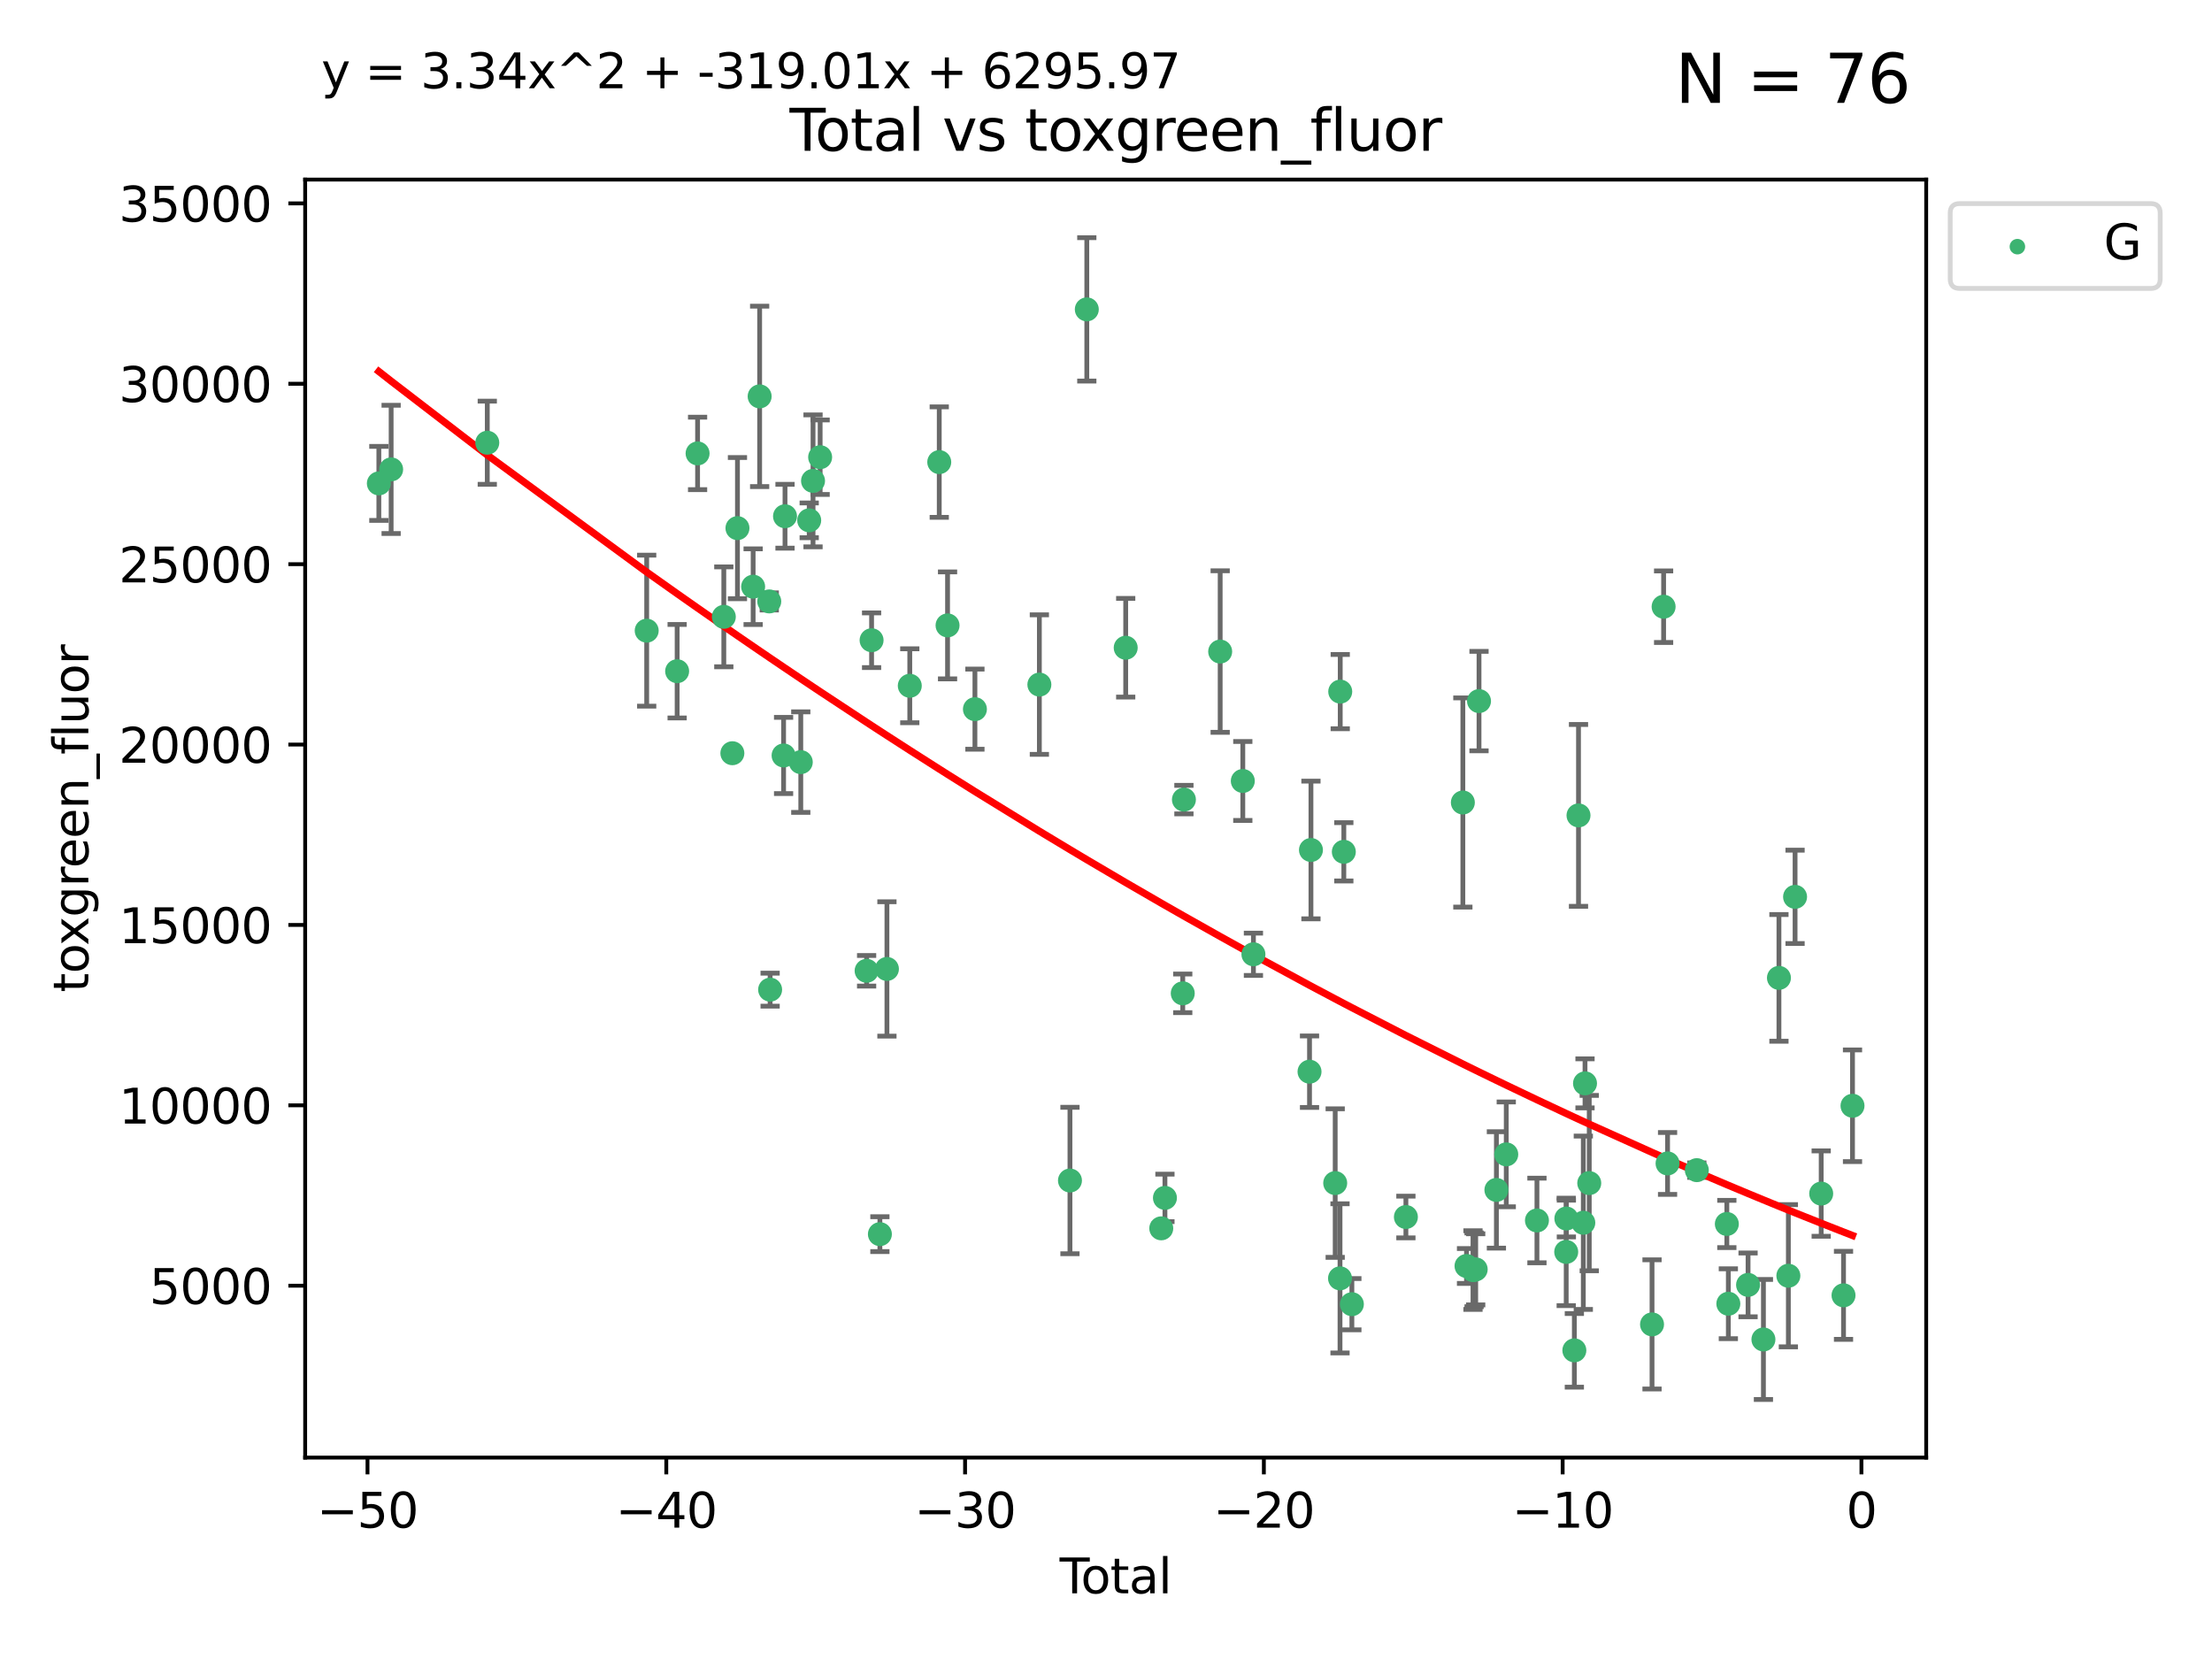 <?xml version="1.0" encoding="utf-8" standalone="no"?>
<!DOCTYPE svg PUBLIC "-//W3C//DTD SVG 1.1//EN"
  "http://www.w3.org/Graphics/SVG/1.1/DTD/svg11.dtd">
<svg xmlns:xlink="http://www.w3.org/1999/xlink" width="460.8pt" height="345.6pt" viewBox="0 0 460.8 345.6" xmlns="http://www.w3.org/2000/svg" version="1.1">
 <defs>
  <style type="text/css">*{stroke-linejoin: round; stroke-linecap: butt}</style>
 </defs>
 <g id="figure_1">
  <g id="patch_1">
   <path d="M 0 345.6 
L 460.8 345.6 
L 460.8 0 
L 0 0 
z
" style="fill: #ffffff"/>
  </g>
  <g id="axes_1">
   <g id="patch_2">
    <path d="M 63.571 303.64 
L 401.26 303.64 
L 401.26 37.411 
L 63.571 37.411 
z
" style="fill: #ffffff"/>
   </g>
   <g id="PathCollection_1">
    <defs>
     <path id="mdc93d8e5a3" d="M 0 1.118 
C 0.297 1.118 0.581 1 0.791 0.791 
C 1 0.581 1.118 0.297 1.118 0 
C 1.118 -0.297 1 -0.581 0.791 -0.791 
C 0.581 -1 0.297 -1.118 0 -1.118 
C -0.297 -1.118 -0.581 -1 -0.791 -0.791 
C -1 -0.581 -1.118 -0.297 -1.118 0 
C -1.118 0.297 -1 0.581 -0.791 0.791 
C -0.581 1 -0.297 1.118 0 1.118 
z
" style="stroke: #3cb371"/>
    </defs>
    <g clip-path="url(#p1b853887bf)">
     <use xlink:href="#mdc93d8e5a3" x="78.921" y="100.7" style="fill: #3cb371; stroke: #3cb371"/>
     <use xlink:href="#mdc93d8e5a3" x="81.481" y="97.781" style="fill: #3cb371; stroke: #3cb371"/>
     <use xlink:href="#mdc93d8e5a3" x="101.51" y="92.227" style="fill: #3cb371; stroke: #3cb371"/>
     <use xlink:href="#mdc93d8e5a3" x="134.718" y="131.378" style="fill: #3cb371; stroke: #3cb371"/>
     <use xlink:href="#mdc93d8e5a3" x="141.06" y="139.823" style="fill: #3cb371; stroke: #3cb371"/>
     <use xlink:href="#mdc93d8e5a3" x="145.32" y="94.455" style="fill: #3cb371; stroke: #3cb371"/>
     <use xlink:href="#mdc93d8e5a3" x="150.783" y="128.498" style="fill: #3cb371; stroke: #3cb371"/>
     <use xlink:href="#mdc93d8e5a3" x="152.565" y="156.91" style="fill: #3cb371; stroke: #3cb371"/>
     <use xlink:href="#mdc93d8e5a3" x="153.626" y="110.019" style="fill: #3cb371; stroke: #3cb371"/>
     <use xlink:href="#mdc93d8e5a3" x="156.893" y="122.215" style="fill: #3cb371; stroke: #3cb371"/>
     <use xlink:href="#mdc93d8e5a3" x="158.248" y="82.573" style="fill: #3cb371; stroke: #3cb371"/>
     <use xlink:href="#mdc93d8e5a3" x="160.252" y="125.286" style="fill: #3cb371; stroke: #3cb371"/>
     <use xlink:href="#mdc93d8e5a3" x="160.43" y="206.163" style="fill: #3cb371; stroke: #3cb371"/>
     <use xlink:href="#mdc93d8e5a3" x="163.235" y="157.378" style="fill: #3cb371; stroke: #3cb371"/>
     <use xlink:href="#mdc93d8e5a3" x="163.533" y="107.54" style="fill: #3cb371; stroke: #3cb371"/>
     <use xlink:href="#mdc93d8e5a3" x="166.818" y="158.767" style="fill: #3cb371; stroke: #3cb371"/>
     <use xlink:href="#mdc93d8e5a3" x="168.572" y="108.396" style="fill: #3cb371; stroke: #3cb371"/>
     <use xlink:href="#mdc93d8e5a3" x="169.37" y="100.174" style="fill: #3cb371; stroke: #3cb371"/>
     <use xlink:href="#mdc93d8e5a3" x="170.85" y="95.243" style="fill: #3cb371; stroke: #3cb371"/>
     <use xlink:href="#mdc93d8e5a3" x="180.532" y="202.232" style="fill: #3cb371; stroke: #3cb371"/>
     <use xlink:href="#mdc93d8e5a3" x="181.567" y="133.371" style="fill: #3cb371; stroke: #3cb371"/>
     <use xlink:href="#mdc93d8e5a3" x="183.298" y="257.096" style="fill: #3cb371; stroke: #3cb371"/>
     <use xlink:href="#mdc93d8e5a3" x="184.764" y="201.849" style="fill: #3cb371; stroke: #3cb371"/>
     <use xlink:href="#mdc93d8e5a3" x="189.525" y="142.859" style="fill: #3cb371; stroke: #3cb371"/>
     <use xlink:href="#mdc93d8e5a3" x="195.663" y="96.266" style="fill: #3cb371; stroke: #3cb371"/>
     <use xlink:href="#mdc93d8e5a3" x="197.393" y="130.282" style="fill: #3cb371; stroke: #3cb371"/>
     <use xlink:href="#mdc93d8e5a3" x="203.094" y="147.729" style="fill: #3cb371; stroke: #3cb371"/>
     <use xlink:href="#mdc93d8e5a3" x="216.52" y="142.612" style="fill: #3cb371; stroke: #3cb371"/>
     <use xlink:href="#mdc93d8e5a3" x="222.893" y="245.923" style="fill: #3cb371; stroke: #3cb371"/>
     <use xlink:href="#mdc93d8e5a3" x="226.402" y="64.447" style="fill: #3cb371; stroke: #3cb371"/>
     <use xlink:href="#mdc93d8e5a3" x="234.505" y="134.935" style="fill: #3cb371; stroke: #3cb371"/>
     <use xlink:href="#mdc93d8e5a3" x="241.911" y="255.884" style="fill: #3cb371; stroke: #3cb371"/>
     <use xlink:href="#mdc93d8e5a3" x="242.678" y="249.542" style="fill: #3cb371; stroke: #3cb371"/>
     <use xlink:href="#mdc93d8e5a3" x="246.389" y="206.929" style="fill: #3cb371; stroke: #3cb371"/>
     <use xlink:href="#mdc93d8e5a3" x="246.632" y="166.575" style="fill: #3cb371; stroke: #3cb371"/>
     <use xlink:href="#mdc93d8e5a3" x="254.185" y="135.733" style="fill: #3cb371; stroke: #3cb371"/>
     <use xlink:href="#mdc93d8e5a3" x="258.899" y="162.69" style="fill: #3cb371; stroke: #3cb371"/>
     <use xlink:href="#mdc93d8e5a3" x="261.111" y="198.795" style="fill: #3cb371; stroke: #3cb371"/>
     <use xlink:href="#mdc93d8e5a3" x="272.798" y="223.253" style="fill: #3cb371; stroke: #3cb371"/>
     <use xlink:href="#mdc93d8e5a3" x="273.095" y="177.067" style="fill: #3cb371; stroke: #3cb371"/>
     <use xlink:href="#mdc93d8e5a3" x="278.147" y="246.457" style="fill: #3cb371; stroke: #3cb371"/>
     <use xlink:href="#mdc93d8e5a3" x="279.15" y="266.303" style="fill: #3cb371; stroke: #3cb371"/>
     <use xlink:href="#mdc93d8e5a3" x="279.196" y="144.076" style="fill: #3cb371; stroke: #3cb371"/>
     <use xlink:href="#mdc93d8e5a3" x="279.944" y="177.449" style="fill: #3cb371; stroke: #3cb371"/>
     <use xlink:href="#mdc93d8e5a3" x="281.619" y="271.686" style="fill: #3cb371; stroke: #3cb371"/>
     <use xlink:href="#mdc93d8e5a3" x="292.874" y="253.526" style="fill: #3cb371; stroke: #3cb371"/>
     <use xlink:href="#mdc93d8e5a3" x="304.74" y="167.176" style="fill: #3cb371; stroke: #3cb371"/>
     <use xlink:href="#mdc93d8e5a3" x="305.503" y="263.729" style="fill: #3cb371; stroke: #3cb371"/>
     <use xlink:href="#mdc93d8e5a3" x="306.852" y="264.582" style="fill: #3cb371; stroke: #3cb371"/>
     <use xlink:href="#mdc93d8e5a3" x="307.081" y="264.525" style="fill: #3cb371; stroke: #3cb371"/>
     <use xlink:href="#mdc93d8e5a3" x="307.414" y="264.428" style="fill: #3cb371; stroke: #3cb371"/>
     <use xlink:href="#mdc93d8e5a3" x="308.106" y="146.05" style="fill: #3cb371; stroke: #3cb371"/>
     <use xlink:href="#mdc93d8e5a3" x="311.728" y="247.883" style="fill: #3cb371; stroke: #3cb371"/>
     <use xlink:href="#mdc93d8e5a3" x="313.781" y="240.479" style="fill: #3cb371; stroke: #3cb371"/>
     <use xlink:href="#mdc93d8e5a3" x="320.174" y="254.245" style="fill: #3cb371; stroke: #3cb371"/>
     <use xlink:href="#mdc93d8e5a3" x="326.27" y="260.797" style="fill: #3cb371; stroke: #3cb371"/>
     <use xlink:href="#mdc93d8e5a3" x="326.302" y="253.839" style="fill: #3cb371; stroke: #3cb371"/>
     <use xlink:href="#mdc93d8e5a3" x="327.966" y="281.303" style="fill: #3cb371; stroke: #3cb371"/>
     <use xlink:href="#mdc93d8e5a3" x="328.832" y="169.864" style="fill: #3cb371; stroke: #3cb371"/>
     <use xlink:href="#mdc93d8e5a3" x="329.833" y="254.72" style="fill: #3cb371; stroke: #3cb371"/>
     <use xlink:href="#mdc93d8e5a3" x="330.188" y="225.686" style="fill: #3cb371; stroke: #3cb371"/>
     <use xlink:href="#mdc93d8e5a3" x="331.07" y="246.461" style="fill: #3cb371; stroke: #3cb371"/>
     <use xlink:href="#mdc93d8e5a3" x="344.148" y="275.895" style="fill: #3cb371; stroke: #3cb371"/>
     <use xlink:href="#mdc93d8e5a3" x="346.561" y="126.389" style="fill: #3cb371; stroke: #3cb371"/>
     <use xlink:href="#mdc93d8e5a3" x="347.385" y="242.365" style="fill: #3cb371; stroke: #3cb371"/>
     <use xlink:href="#mdc93d8e5a3" x="353.478" y="243.763" style="fill: #3cb371; stroke: #3cb371"/>
     <use xlink:href="#mdc93d8e5a3" x="359.732" y="254.974" style="fill: #3cb371; stroke: #3cb371"/>
     <use xlink:href="#mdc93d8e5a3" x="360.045" y="271.592" style="fill: #3cb371; stroke: #3cb371"/>
     <use xlink:href="#mdc93d8e5a3" x="364.154" y="267.668" style="fill: #3cb371; stroke: #3cb371"/>
     <use xlink:href="#mdc93d8e5a3" x="367.354" y="279.035" style="fill: #3cb371; stroke: #3cb371"/>
     <use xlink:href="#mdc93d8e5a3" x="370.586" y="203.709" style="fill: #3cb371; stroke: #3cb371"/>
     <use xlink:href="#mdc93d8e5a3" x="372.549" y="265.758" style="fill: #3cb371; stroke: #3cb371"/>
     <use xlink:href="#mdc93d8e5a3" x="373.946" y="186.829" style="fill: #3cb371; stroke: #3cb371"/>
     <use xlink:href="#mdc93d8e5a3" x="379.388" y="248.647" style="fill: #3cb371; stroke: #3cb371"/>
     <use xlink:href="#mdc93d8e5a3" x="384.039" y="269.84" style="fill: #3cb371; stroke: #3cb371"/>
     <use xlink:href="#mdc93d8e5a3" x="385.911" y="230.352" style="fill: #3cb371; stroke: #3cb371"/>
    </g>
   </g>
   <g id="matplotlib.axis_1">
    <g id="xtick_1">
     <g id="line2d_1">
      <defs>
       <path id="m82c916e312" d="M 0 0 
L 0 3.5 
" style="stroke: #000000; stroke-width: 0.8"/>
      </defs>
      <g>
       <use xlink:href="#m82c916e312" x="76.557" y="303.64" style="stroke: #000000; stroke-width: 0.8"/>
      </g>
     </g>
     <g id="text_1">
      <!-- −50 -->
      <g transform="translate(66.005 318.238)scale(0.1 -0.1)">
       <defs>
        <path id="DejaVuSans-2212" d="M 678 2272 
L 4684 2272 
L 4684 1741 
L 678 1741 
L 678 2272 
z
" transform="scale(0.016)"/>
        <path id="DejaVuSans-35" d="M 691 4666 
L 3169 4666 
L 3169 4134 
L 1269 4134 
L 1269 2991 
Q 1406 3038 1543 3061 
Q 1681 3084 1819 3084 
Q 2600 3084 3056 2656 
Q 3513 2228 3513 1497 
Q 3513 744 3044 326 
Q 2575 -91 1722 -91 
Q 1428 -91 1123 -41 
Q 819 9 494 109 
L 494 744 
Q 775 591 1075 516 
Q 1375 441 1709 441 
Q 2250 441 2565 725 
Q 2881 1009 2881 1497 
Q 2881 1984 2565 2268 
Q 2250 2553 1709 2553 
Q 1456 2553 1204 2497 
Q 953 2441 691 2322 
L 691 4666 
z
" transform="scale(0.016)"/>
        <path id="DejaVuSans-30" d="M 2034 4250 
Q 1547 4250 1301 3770 
Q 1056 3291 1056 2328 
Q 1056 1369 1301 889 
Q 1547 409 2034 409 
Q 2525 409 2770 889 
Q 3016 1369 3016 2328 
Q 3016 3291 2770 3770 
Q 2525 4250 2034 4250 
z
M 2034 4750 
Q 2819 4750 3233 4129 
Q 3647 3509 3647 2328 
Q 3647 1150 3233 529 
Q 2819 -91 2034 -91 
Q 1250 -91 836 529 
Q 422 1150 422 2328 
Q 422 3509 836 4129 
Q 1250 4750 2034 4750 
z
" transform="scale(0.016)"/>
       </defs>
       <use xlink:href="#DejaVuSans-2212"/>
       <use xlink:href="#DejaVuSans-35" x="83.789"/>
       <use xlink:href="#DejaVuSans-30" x="147.412"/>
      </g>
     </g>
    </g>
    <g id="xtick_2">
     <g id="line2d_2">
      <g>
       <use xlink:href="#m82c916e312" x="138.8" y="303.64" style="stroke: #000000; stroke-width: 0.8"/>
      </g>
     </g>
     <g id="text_2">
      <!-- −40 -->
      <g transform="translate(128.248 318.238)scale(0.1 -0.1)">
       <defs>
        <path id="DejaVuSans-34" d="M 2419 4116 
L 825 1625 
L 2419 1625 
L 2419 4116 
z
M 2253 4666 
L 3047 4666 
L 3047 1625 
L 3713 1625 
L 3713 1100 
L 3047 1100 
L 3047 0 
L 2419 0 
L 2419 1100 
L 313 1100 
L 313 1709 
L 2253 4666 
z
" transform="scale(0.016)"/>
       </defs>
       <use xlink:href="#DejaVuSans-2212"/>
       <use xlink:href="#DejaVuSans-34" x="83.789"/>
       <use xlink:href="#DejaVuSans-30" x="147.412"/>
      </g>
     </g>
    </g>
    <g id="xtick_3">
     <g id="line2d_3">
      <g>
       <use xlink:href="#m82c916e312" x="201.043" y="303.64" style="stroke: #000000; stroke-width: 0.8"/>
      </g>
     </g>
     <g id="text_3">
      <!-- −30 -->
      <g transform="translate(190.491 318.238)scale(0.1 -0.1)">
       <defs>
        <path id="DejaVuSans-33" d="M 2597 2516 
Q 3050 2419 3304 2112 
Q 3559 1806 3559 1356 
Q 3559 666 3084 287 
Q 2609 -91 1734 -91 
Q 1441 -91 1130 -33 
Q 819 25 488 141 
L 488 750 
Q 750 597 1062 519 
Q 1375 441 1716 441 
Q 2309 441 2620 675 
Q 2931 909 2931 1356 
Q 2931 1769 2642 2001 
Q 2353 2234 1838 2234 
L 1294 2234 
L 1294 2753 
L 1863 2753 
Q 2328 2753 2575 2939 
Q 2822 3125 2822 3475 
Q 2822 3834 2567 4026 
Q 2313 4219 1838 4219 
Q 1578 4219 1281 4162 
Q 984 4106 628 3988 
L 628 4550 
Q 988 4650 1302 4700 
Q 1616 4750 1894 4750 
Q 2613 4750 3031 4423 
Q 3450 4097 3450 3541 
Q 3450 3153 3228 2886 
Q 3006 2619 2597 2516 
z
" transform="scale(0.016)"/>
       </defs>
       <use xlink:href="#DejaVuSans-2212"/>
       <use xlink:href="#DejaVuSans-33" x="83.789"/>
       <use xlink:href="#DejaVuSans-30" x="147.412"/>
      </g>
     </g>
    </g>
    <g id="xtick_4">
     <g id="line2d_4">
      <g>
       <use xlink:href="#m82c916e312" x="263.286" y="303.64" style="stroke: #000000; stroke-width: 0.8"/>
      </g>
     </g>
     <g id="text_4">
      <!-- −20 -->
      <g transform="translate(252.734 318.238)scale(0.1 -0.1)">
       <defs>
        <path id="DejaVuSans-32" d="M 1228 531 
L 3431 531 
L 3431 0 
L 469 0 
L 469 531 
Q 828 903 1448 1529 
Q 2069 2156 2228 2338 
Q 2531 2678 2651 2914 
Q 2772 3150 2772 3378 
Q 2772 3750 2511 3984 
Q 2250 4219 1831 4219 
Q 1534 4219 1204 4116 
Q 875 4013 500 3803 
L 500 4441 
Q 881 4594 1212 4672 
Q 1544 4750 1819 4750 
Q 2544 4750 2975 4387 
Q 3406 4025 3406 3419 
Q 3406 3131 3298 2873 
Q 3191 2616 2906 2266 
Q 2828 2175 2409 1742 
Q 1991 1309 1228 531 
z
" transform="scale(0.016)"/>
       </defs>
       <use xlink:href="#DejaVuSans-2212"/>
       <use xlink:href="#DejaVuSans-32" x="83.789"/>
       <use xlink:href="#DejaVuSans-30" x="147.412"/>
      </g>
     </g>
    </g>
    <g id="xtick_5">
     <g id="line2d_5">
      <g>
       <use xlink:href="#m82c916e312" x="325.529" y="303.64" style="stroke: #000000; stroke-width: 0.8"/>
      </g>
     </g>
     <g id="text_5">
      <!-- −10 -->
      <g transform="translate(314.977 318.238)scale(0.1 -0.1)">
       <defs>
        <path id="DejaVuSans-31" d="M 794 531 
L 1825 531 
L 1825 4091 
L 703 3866 
L 703 4441 
L 1819 4666 
L 2450 4666 
L 2450 531 
L 3481 531 
L 3481 0 
L 794 0 
L 794 531 
z
" transform="scale(0.016)"/>
       </defs>
       <use xlink:href="#DejaVuSans-2212"/>
       <use xlink:href="#DejaVuSans-31" x="83.789"/>
       <use xlink:href="#DejaVuSans-30" x="147.412"/>
      </g>
     </g>
    </g>
    <g id="xtick_6">
     <g id="line2d_6">
      <g>
       <use xlink:href="#m82c916e312" x="387.772" y="303.64" style="stroke: #000000; stroke-width: 0.8"/>
      </g>
     </g>
     <g id="text_6">
      <!-- 0 -->
      <g transform="translate(384.591 318.238)scale(0.1 -0.1)">
       <use xlink:href="#DejaVuSans-30"/>
      </g>
     </g>
    </g>
    <g id="text_7">
     <!-- Total -->
     <g transform="translate(220.739 331.917)scale(0.1 -0.1)">
      <defs>
       <path id="DejaVuSans-54" d="M -19 4666 
L 3928 4666 
L 3928 4134 
L 2272 4134 
L 2272 0 
L 1638 0 
L 1638 4134 
L -19 4134 
L -19 4666 
z
" transform="scale(0.016)"/>
       <path id="DejaVuSans-6f" d="M 1959 3097 
Q 1497 3097 1228 2736 
Q 959 2375 959 1747 
Q 959 1119 1226 758 
Q 1494 397 1959 397 
Q 2419 397 2687 759 
Q 2956 1122 2956 1747 
Q 2956 2369 2687 2733 
Q 2419 3097 1959 3097 
z
M 1959 3584 
Q 2709 3584 3137 3096 
Q 3566 2609 3566 1747 
Q 3566 888 3137 398 
Q 2709 -91 1959 -91 
Q 1206 -91 779 398 
Q 353 888 353 1747 
Q 353 2609 779 3096 
Q 1206 3584 1959 3584 
z
" transform="scale(0.016)"/>
       <path id="DejaVuSans-74" d="M 1172 4494 
L 1172 3500 
L 2356 3500 
L 2356 3053 
L 1172 3053 
L 1172 1153 
Q 1172 725 1289 603 
Q 1406 481 1766 481 
L 2356 481 
L 2356 0 
L 1766 0 
Q 1100 0 847 248 
Q 594 497 594 1153 
L 594 3053 
L 172 3053 
L 172 3500 
L 594 3500 
L 594 4494 
L 1172 4494 
z
" transform="scale(0.016)"/>
       <path id="DejaVuSans-61" d="M 2194 1759 
Q 1497 1759 1228 1600 
Q 959 1441 959 1056 
Q 959 750 1161 570 
Q 1363 391 1709 391 
Q 2188 391 2477 730 
Q 2766 1069 2766 1631 
L 2766 1759 
L 2194 1759 
z
M 3341 1997 
L 3341 0 
L 2766 0 
L 2766 531 
Q 2569 213 2275 61 
Q 1981 -91 1556 -91 
Q 1019 -91 701 211 
Q 384 513 384 1019 
Q 384 1609 779 1909 
Q 1175 2209 1959 2209 
L 2766 2209 
L 2766 2266 
Q 2766 2663 2505 2880 
Q 2244 3097 1772 3097 
Q 1472 3097 1187 3025 
Q 903 2953 641 2809 
L 641 3341 
Q 956 3463 1253 3523 
Q 1550 3584 1831 3584 
Q 2591 3584 2966 3190 
Q 3341 2797 3341 1997 
z
" transform="scale(0.016)"/>
       <path id="DejaVuSans-6c" d="M 603 4863 
L 1178 4863 
L 1178 0 
L 603 0 
L 603 4863 
z
" transform="scale(0.016)"/>
      </defs>
      <use xlink:href="#DejaVuSans-54"/>
      <use xlink:href="#DejaVuSans-6f" x="44.084"/>
      <use xlink:href="#DejaVuSans-74" x="105.266"/>
      <use xlink:href="#DejaVuSans-61" x="144.475"/>
      <use xlink:href="#DejaVuSans-6c" x="205.754"/>
     </g>
    </g>
   </g>
   <g id="matplotlib.axis_2">
    <g id="ytick_1">
     <g id="line2d_7">
      <defs>
       <path id="m4fd0fd055d" d="M 0 0 
L -3.5 0 
" style="stroke: #000000; stroke-width: 0.8"/>
      </defs>
      <g>
       <use xlink:href="#m4fd0fd055d" x="63.571" y="267.836" style="stroke: #000000; stroke-width: 0.8"/>
      </g>
     </g>
     <g id="text_8">
      <!-- 5000 -->
      <g transform="translate(31.121 271.635)scale(0.1 -0.1)">
       <use xlink:href="#DejaVuSans-35"/>
       <use xlink:href="#DejaVuSans-30" x="63.623"/>
       <use xlink:href="#DejaVuSans-30" x="127.246"/>
       <use xlink:href="#DejaVuSans-30" x="190.869"/>
      </g>
     </g>
    </g>
    <g id="ytick_2">
     <g id="line2d_8">
      <g>
       <use xlink:href="#m4fd0fd055d" x="63.571" y="230.258" style="stroke: #000000; stroke-width: 0.8"/>
      </g>
     </g>
     <g id="text_9">
      <!-- 10000 -->
      <g transform="translate(24.759 234.057)scale(0.1 -0.1)">
       <use xlink:href="#DejaVuSans-31"/>
       <use xlink:href="#DejaVuSans-30" x="63.623"/>
       <use xlink:href="#DejaVuSans-30" x="127.246"/>
       <use xlink:href="#DejaVuSans-30" x="190.869"/>
       <use xlink:href="#DejaVuSans-30" x="254.492"/>
      </g>
     </g>
    </g>
    <g id="ytick_3">
     <g id="line2d_9">
      <g>
       <use xlink:href="#m4fd0fd055d" x="63.571" y="192.68" style="stroke: #000000; stroke-width: 0.8"/>
      </g>
     </g>
     <g id="text_10">
      <!-- 15000 -->
      <g transform="translate(24.759 196.48)scale(0.1 -0.1)">
       <use xlink:href="#DejaVuSans-31"/>
       <use xlink:href="#DejaVuSans-35" x="63.623"/>
       <use xlink:href="#DejaVuSans-30" x="127.246"/>
       <use xlink:href="#DejaVuSans-30" x="190.869"/>
       <use xlink:href="#DejaVuSans-30" x="254.492"/>
      </g>
     </g>
    </g>
    <g id="ytick_4">
     <g id="line2d_10">
      <g>
       <use xlink:href="#m4fd0fd055d" x="63.571" y="155.102" style="stroke: #000000; stroke-width: 0.8"/>
      </g>
     </g>
     <g id="text_11">
      <!-- 20000 -->
      <g transform="translate(24.759 158.902)scale(0.1 -0.1)">
       <use xlink:href="#DejaVuSans-32"/>
       <use xlink:href="#DejaVuSans-30" x="63.623"/>
       <use xlink:href="#DejaVuSans-30" x="127.246"/>
       <use xlink:href="#DejaVuSans-30" x="190.869"/>
       <use xlink:href="#DejaVuSans-30" x="254.492"/>
      </g>
     </g>
    </g>
    <g id="ytick_5">
     <g id="line2d_11">
      <g>
       <use xlink:href="#m4fd0fd055d" x="63.571" y="117.524" style="stroke: #000000; stroke-width: 0.8"/>
      </g>
     </g>
     <g id="text_12">
      <!-- 25000 -->
      <g transform="translate(24.759 121.324)scale(0.1 -0.1)">
       <use xlink:href="#DejaVuSans-32"/>
       <use xlink:href="#DejaVuSans-35" x="63.623"/>
       <use xlink:href="#DejaVuSans-30" x="127.246"/>
       <use xlink:href="#DejaVuSans-30" x="190.869"/>
       <use xlink:href="#DejaVuSans-30" x="254.492"/>
      </g>
     </g>
    </g>
    <g id="ytick_6">
     <g id="line2d_12">
      <g>
       <use xlink:href="#m4fd0fd055d" x="63.571" y="79.946" style="stroke: #000000; stroke-width: 0.8"/>
      </g>
     </g>
     <g id="text_13">
      <!-- 30000 -->
      <g transform="translate(24.759 83.746)scale(0.1 -0.1)">
       <use xlink:href="#DejaVuSans-33"/>
       <use xlink:href="#DejaVuSans-30" x="63.623"/>
       <use xlink:href="#DejaVuSans-30" x="127.246"/>
       <use xlink:href="#DejaVuSans-30" x="190.869"/>
       <use xlink:href="#DejaVuSans-30" x="254.492"/>
      </g>
     </g>
    </g>
    <g id="ytick_7">
     <g id="line2d_13">
      <g>
       <use xlink:href="#m4fd0fd055d" x="63.571" y="42.369" style="stroke: #000000; stroke-width: 0.8"/>
      </g>
     </g>
     <g id="text_14">
      <!-- 35000 -->
      <g transform="translate(24.759 46.168)scale(0.1 -0.1)">
       <use xlink:href="#DejaVuSans-33"/>
       <use xlink:href="#DejaVuSans-35" x="63.623"/>
       <use xlink:href="#DejaVuSans-30" x="127.246"/>
       <use xlink:href="#DejaVuSans-30" x="190.869"/>
       <use xlink:href="#DejaVuSans-30" x="254.492"/>
      </g>
     </g>
    </g>
    <g id="text_15">
     <!-- toxgreen_fluor -->
     <g transform="translate(18.401 206.72)rotate(-90)scale(0.1 -0.1)">
      <defs>
       <path id="DejaVuSans-78" d="M 3513 3500 
L 2247 1797 
L 3578 0 
L 2900 0 
L 1881 1375 
L 863 0 
L 184 0 
L 1544 1831 
L 300 3500 
L 978 3500 
L 1906 2253 
L 2834 3500 
L 3513 3500 
z
" transform="scale(0.016)"/>
       <path id="DejaVuSans-67" d="M 2906 1791 
Q 2906 2416 2648 2759 
Q 2391 3103 1925 3103 
Q 1463 3103 1205 2759 
Q 947 2416 947 1791 
Q 947 1169 1205 825 
Q 1463 481 1925 481 
Q 2391 481 2648 825 
Q 2906 1169 2906 1791 
z
M 3481 434 
Q 3481 -459 3084 -895 
Q 2688 -1331 1869 -1331 
Q 1566 -1331 1297 -1286 
Q 1028 -1241 775 -1147 
L 775 -588 
Q 1028 -725 1275 -790 
Q 1522 -856 1778 -856 
Q 2344 -856 2625 -561 
Q 2906 -266 2906 331 
L 2906 616 
Q 2728 306 2450 153 
Q 2172 0 1784 0 
Q 1141 0 747 490 
Q 353 981 353 1791 
Q 353 2603 747 3093 
Q 1141 3584 1784 3584 
Q 2172 3584 2450 3431 
Q 2728 3278 2906 2969 
L 2906 3500 
L 3481 3500 
L 3481 434 
z
" transform="scale(0.016)"/>
       <path id="DejaVuSans-72" d="M 2631 2963 
Q 2534 3019 2420 3045 
Q 2306 3072 2169 3072 
Q 1681 3072 1420 2755 
Q 1159 2438 1159 1844 
L 1159 0 
L 581 0 
L 581 3500 
L 1159 3500 
L 1159 2956 
Q 1341 3275 1631 3429 
Q 1922 3584 2338 3584 
Q 2397 3584 2469 3576 
Q 2541 3569 2628 3553 
L 2631 2963 
z
" transform="scale(0.016)"/>
       <path id="DejaVuSans-65" d="M 3597 1894 
L 3597 1613 
L 953 1613 
Q 991 1019 1311 708 
Q 1631 397 2203 397 
Q 2534 397 2845 478 
Q 3156 559 3463 722 
L 3463 178 
Q 3153 47 2828 -22 
Q 2503 -91 2169 -91 
Q 1331 -91 842 396 
Q 353 884 353 1716 
Q 353 2575 817 3079 
Q 1281 3584 2069 3584 
Q 2775 3584 3186 3129 
Q 3597 2675 3597 1894 
z
M 3022 2063 
Q 3016 2534 2758 2815 
Q 2500 3097 2075 3097 
Q 1594 3097 1305 2825 
Q 1016 2553 972 2059 
L 3022 2063 
z
" transform="scale(0.016)"/>
       <path id="DejaVuSans-6e" d="M 3513 2113 
L 3513 0 
L 2938 0 
L 2938 2094 
Q 2938 2591 2744 2837 
Q 2550 3084 2163 3084 
Q 1697 3084 1428 2787 
Q 1159 2491 1159 1978 
L 1159 0 
L 581 0 
L 581 3500 
L 1159 3500 
L 1159 2956 
Q 1366 3272 1645 3428 
Q 1925 3584 2291 3584 
Q 2894 3584 3203 3211 
Q 3513 2838 3513 2113 
z
" transform="scale(0.016)"/>
       <path id="DejaVuSans-5f" d="M 3263 -1063 
L 3263 -1509 
L -63 -1509 
L -63 -1063 
L 3263 -1063 
z
" transform="scale(0.016)"/>
       <path id="DejaVuSans-66" d="M 2375 4863 
L 2375 4384 
L 1825 4384 
Q 1516 4384 1395 4259 
Q 1275 4134 1275 3809 
L 1275 3500 
L 2222 3500 
L 2222 3053 
L 1275 3053 
L 1275 0 
L 697 0 
L 697 3053 
L 147 3053 
L 147 3500 
L 697 3500 
L 697 3744 
Q 697 4328 969 4595 
Q 1241 4863 1831 4863 
L 2375 4863 
z
" transform="scale(0.016)"/>
       <path id="DejaVuSans-75" d="M 544 1381 
L 544 3500 
L 1119 3500 
L 1119 1403 
Q 1119 906 1312 657 
Q 1506 409 1894 409 
Q 2359 409 2629 706 
Q 2900 1003 2900 1516 
L 2900 3500 
L 3475 3500 
L 3475 0 
L 2900 0 
L 2900 538 
Q 2691 219 2414 64 
Q 2138 -91 1772 -91 
Q 1169 -91 856 284 
Q 544 659 544 1381 
z
M 1991 3584 
L 1991 3584 
z
" transform="scale(0.016)"/>
      </defs>
      <use xlink:href="#DejaVuSans-74"/>
      <use xlink:href="#DejaVuSans-6f" x="39.209"/>
      <use xlink:href="#DejaVuSans-78" x="97.266"/>
      <use xlink:href="#DejaVuSans-67" x="156.445"/>
      <use xlink:href="#DejaVuSans-72" x="219.922"/>
      <use xlink:href="#DejaVuSans-65" x="258.785"/>
      <use xlink:href="#DejaVuSans-65" x="320.309"/>
      <use xlink:href="#DejaVuSans-6e" x="381.832"/>
      <use xlink:href="#DejaVuSans-5f" x="445.211"/>
      <use xlink:href="#DejaVuSans-66" x="495.211"/>
      <use xlink:href="#DejaVuSans-6c" x="530.416"/>
      <use xlink:href="#DejaVuSans-75" x="558.199"/>
      <use xlink:href="#DejaVuSans-6f" x="621.578"/>
      <use xlink:href="#DejaVuSans-72" x="682.76"/>
     </g>
    </g>
   </g>
   <g id="LineCollection_1">
    <path d="M 78.921 108.412 
L 78.921 92.988 
" clip-path="url(#p1b853887bf)" style="fill: none; stroke: #696969"/>
    <path d="M 81.481 111.142 
L 81.481 84.421 
" clip-path="url(#p1b853887bf)" style="fill: none; stroke: #696969"/>
    <path d="M 101.51 100.89 
L 101.51 83.564 
" clip-path="url(#p1b853887bf)" style="fill: none; stroke: #696969"/>
    <path d="M 134.718 147.106 
L 134.718 115.649 
" clip-path="url(#p1b853887bf)" style="fill: none; stroke: #696969"/>
    <path d="M 141.06 149.561 
L 141.06 130.085 
" clip-path="url(#p1b853887bf)" style="fill: none; stroke: #696969"/>
    <path d="M 145.32 102.002 
L 145.32 86.909 
" clip-path="url(#p1b853887bf)" style="fill: none; stroke: #696969"/>
    <path d="M 150.783 138.903 
L 150.783 118.094 
" clip-path="url(#p1b853887bf)" style="fill: none; stroke: #696969"/>
    <path d="M 152.565 157.472 
L 152.565 156.347 
" clip-path="url(#p1b853887bf)" style="fill: none; stroke: #696969"/>
    <path d="M 153.626 124.723 
L 153.626 95.314 
" clip-path="url(#p1b853887bf)" style="fill: none; stroke: #696969"/>
    <path d="M 156.893 130.099 
L 156.893 114.331 
" clip-path="url(#p1b853887bf)" style="fill: none; stroke: #696969"/>
    <path d="M 158.248 101.364 
L 158.248 63.781 
" clip-path="url(#p1b853887bf)" style="fill: none; stroke: #696969"/>
    <path d="M 160.252 127.072 
L 160.252 123.499 
" clip-path="url(#p1b853887bf)" style="fill: none; stroke: #696969"/>
    <path d="M 160.43 209.601 
L 160.43 202.726 
" clip-path="url(#p1b853887bf)" style="fill: none; stroke: #696969"/>
    <path d="M 163.235 165.318 
L 163.235 149.438 
" clip-path="url(#p1b853887bf)" style="fill: none; stroke: #696969"/>
    <path d="M 163.533 114.193 
L 163.533 100.887 
" clip-path="url(#p1b853887bf)" style="fill: none; stroke: #696969"/>
    <path d="M 166.818 169.24 
L 166.818 148.293 
" clip-path="url(#p1b853887bf)" style="fill: none; stroke: #696969"/>
    <path d="M 168.572 112.016 
L 168.572 104.776 
" clip-path="url(#p1b853887bf)" style="fill: none; stroke: #696969"/>
    <path d="M 169.37 113.918 
L 169.37 86.43 
" clip-path="url(#p1b853887bf)" style="fill: none; stroke: #696969"/>
    <path d="M 170.85 103.005 
L 170.85 87.481 
" clip-path="url(#p1b853887bf)" style="fill: none; stroke: #696969"/>
    <path d="M 180.532 205.417 
L 180.532 199.048 
" clip-path="url(#p1b853887bf)" style="fill: none; stroke: #696969"/>
    <path d="M 181.567 139.066 
L 181.567 127.675 
" clip-path="url(#p1b853887bf)" style="fill: none; stroke: #696969"/>
    <path d="M 183.298 260.726 
L 183.298 253.466 
" clip-path="url(#p1b853887bf)" style="fill: none; stroke: #696969"/>
    <path d="M 184.764 215.843 
L 184.764 187.856 
" clip-path="url(#p1b853887bf)" style="fill: none; stroke: #696969"/>
    <path d="M 189.525 150.561 
L 189.525 135.157 
" clip-path="url(#p1b853887bf)" style="fill: none; stroke: #696969"/>
    <path d="M 195.663 107.771 
L 195.663 84.76 
" clip-path="url(#p1b853887bf)" style="fill: none; stroke: #696969"/>
    <path d="M 197.393 141.421 
L 197.393 119.142 
" clip-path="url(#p1b853887bf)" style="fill: none; stroke: #696969"/>
    <path d="M 203.094 156.078 
L 203.094 139.381 
" clip-path="url(#p1b853887bf)" style="fill: none; stroke: #696969"/>
    <path d="M 216.52 157.145 
L 216.52 128.079 
" clip-path="url(#p1b853887bf)" style="fill: none; stroke: #696969"/>
    <path d="M 222.893 261.173 
L 222.893 230.672 
" clip-path="url(#p1b853887bf)" style="fill: none; stroke: #696969"/>
    <path d="M 226.402 79.381 
L 226.402 49.513 
" clip-path="url(#p1b853887bf)" style="fill: none; stroke: #696969"/>
    <path d="M 234.505 145.216 
L 234.505 124.653 
" clip-path="url(#p1b853887bf)" style="fill: none; stroke: #696969"/>
    <path d="M 241.911 256.833 
L 241.911 254.936 
" clip-path="url(#p1b853887bf)" style="fill: none; stroke: #696969"/>
    <path d="M 242.678 254.487 
L 242.678 244.597 
" clip-path="url(#p1b853887bf)" style="fill: none; stroke: #696969"/>
    <path d="M 246.389 210.953 
L 246.389 202.906 
" clip-path="url(#p1b853887bf)" style="fill: none; stroke: #696969"/>
    <path d="M 246.632 169.546 
L 246.632 163.604 
" clip-path="url(#p1b853887bf)" style="fill: none; stroke: #696969"/>
    <path d="M 254.185 152.556 
L 254.185 118.909 
" clip-path="url(#p1b853887bf)" style="fill: none; stroke: #696969"/>
    <path d="M 258.899 170.916 
L 258.899 154.464 
" clip-path="url(#p1b853887bf)" style="fill: none; stroke: #696969"/>
    <path d="M 261.111 203.197 
L 261.111 194.392 
" clip-path="url(#p1b853887bf)" style="fill: none; stroke: #696969"/>
    <path d="M 272.798 230.698 
L 272.798 215.808 
" clip-path="url(#p1b853887bf)" style="fill: none; stroke: #696969"/>
    <path d="M 273.095 191.41 
L 273.095 162.723 
" clip-path="url(#p1b853887bf)" style="fill: none; stroke: #696969"/>
    <path d="M 278.147 261.93 
L 278.147 230.984 
" clip-path="url(#p1b853887bf)" style="fill: none; stroke: #696969"/>
    <path d="M 279.15 281.841 
L 279.15 250.765 
" clip-path="url(#p1b853887bf)" style="fill: none; stroke: #696969"/>
    <path d="M 279.196 151.812 
L 279.196 136.34 
" clip-path="url(#p1b853887bf)" style="fill: none; stroke: #696969"/>
    <path d="M 279.944 183.522 
L 279.944 171.376 
" clip-path="url(#p1b853887bf)" style="fill: none; stroke: #696969"/>
    <path d="M 281.619 277.026 
L 281.619 266.346 
" clip-path="url(#p1b853887bf)" style="fill: none; stroke: #696969"/>
    <path d="M 292.874 257.866 
L 292.874 249.186 
" clip-path="url(#p1b853887bf)" style="fill: none; stroke: #696969"/>
    <path d="M 304.74 188.966 
L 304.74 145.385 
" clip-path="url(#p1b853887bf)" style="fill: none; stroke: #696969"/>
    <path d="M 305.503 267.364 
L 305.503 260.094 
" clip-path="url(#p1b853887bf)" style="fill: none; stroke: #696969"/>
    <path d="M 306.852 272.775 
L 306.852 256.389 
" clip-path="url(#p1b853887bf)" style="fill: none; stroke: #696969"/>
    <path d="M 307.081 272.208 
L 307.081 256.842 
" clip-path="url(#p1b853887bf)" style="fill: none; stroke: #696969"/>
    <path d="M 307.414 271.837 
L 307.414 257.019 
" clip-path="url(#p1b853887bf)" style="fill: none; stroke: #696969"/>
    <path d="M 308.106 156.409 
L 308.106 135.691 
" clip-path="url(#p1b853887bf)" style="fill: none; stroke: #696969"/>
    <path d="M 311.728 260.009 
L 311.728 235.758 
" clip-path="url(#p1b853887bf)" style="fill: none; stroke: #696969"/>
    <path d="M 313.781 251.397 
L 313.781 229.562 
" clip-path="url(#p1b853887bf)" style="fill: none; stroke: #696969"/>
    <path d="M 320.174 263.06 
L 320.174 245.431 
" clip-path="url(#p1b853887bf)" style="fill: none; stroke: #696969"/>
    <path d="M 326.27 271.987 
L 326.27 249.607 
" clip-path="url(#p1b853887bf)" style="fill: none; stroke: #696969"/>
    <path d="M 326.302 257.669 
L 326.302 250.01 
" clip-path="url(#p1b853887bf)" style="fill: none; stroke: #696969"/>
    <path d="M 327.966 288.973 
L 327.966 273.633 
" clip-path="url(#p1b853887bf)" style="fill: none; stroke: #696969"/>
    <path d="M 328.832 188.806 
L 328.832 150.923 
" clip-path="url(#p1b853887bf)" style="fill: none; stroke: #696969"/>
    <path d="M 329.833 272.774 
L 329.833 236.667 
" clip-path="url(#p1b853887bf)" style="fill: none; stroke: #696969"/>
    <path d="M 330.188 230.794 
L 330.188 220.579 
" clip-path="url(#p1b853887bf)" style="fill: none; stroke: #696969"/>
    <path d="M 331.07 264.728 
L 331.07 228.194 
" clip-path="url(#p1b853887bf)" style="fill: none; stroke: #696969"/>
    <path d="M 344.148 289.353 
L 344.148 262.437 
" clip-path="url(#p1b853887bf)" style="fill: none; stroke: #696969"/>
    <path d="M 346.561 133.842 
L 346.561 118.936 
" clip-path="url(#p1b853887bf)" style="fill: none; stroke: #696969"/>
    <path d="M 347.385 248.81 
L 347.385 235.92 
" clip-path="url(#p1b853887bf)" style="fill: none; stroke: #696969"/>
    <path d="M 353.478 245.269 
L 353.478 242.256 
" clip-path="url(#p1b853887bf)" style="fill: none; stroke: #696969"/>
    <path d="M 359.732 259.895 
L 359.732 250.053 
" clip-path="url(#p1b853887bf)" style="fill: none; stroke: #696969"/>
    <path d="M 360.045 278.87 
L 360.045 264.314 
" clip-path="url(#p1b853887bf)" style="fill: none; stroke: #696969"/>
    <path d="M 364.154 274.315 
L 364.154 261.022 
" clip-path="url(#p1b853887bf)" style="fill: none; stroke: #696969"/>
    <path d="M 367.354 291.539 
L 367.354 266.532 
" clip-path="url(#p1b853887bf)" style="fill: none; stroke: #696969"/>
    <path d="M 370.586 216.907 
L 370.586 190.512 
" clip-path="url(#p1b853887bf)" style="fill: none; stroke: #696969"/>
    <path d="M 372.549 280.572 
L 372.549 250.944 
" clip-path="url(#p1b853887bf)" style="fill: none; stroke: #696969"/>
    <path d="M 373.946 196.552 
L 373.946 177.107 
" clip-path="url(#p1b853887bf)" style="fill: none; stroke: #696969"/>
    <path d="M 379.388 257.542 
L 379.388 239.752 
" clip-path="url(#p1b853887bf)" style="fill: none; stroke: #696969"/>
    <path d="M 384.039 279.01 
L 384.039 260.671 
" clip-path="url(#p1b853887bf)" style="fill: none; stroke: #696969"/>
    <path d="M 385.911 241.982 
L 385.911 218.722 
" clip-path="url(#p1b853887bf)" style="fill: none; stroke: #696969"/>
   </g>
   <g id="line2d_14">
    <defs>
     <path id="m9e57f0185e" d="M 2 0 
L -2 -0 
" style="stroke: #696969"/>
    </defs>
    <g clip-path="url(#p1b853887bf)">
     <use xlink:href="#m9e57f0185e" x="78.921" y="108.412" style="fill: #696969; stroke: #696969"/>
     <use xlink:href="#m9e57f0185e" x="81.481" y="111.142" style="fill: #696969; stroke: #696969"/>
     <use xlink:href="#m9e57f0185e" x="101.51" y="100.89" style="fill: #696969; stroke: #696969"/>
     <use xlink:href="#m9e57f0185e" x="134.718" y="147.106" style="fill: #696969; stroke: #696969"/>
     <use xlink:href="#m9e57f0185e" x="141.06" y="149.561" style="fill: #696969; stroke: #696969"/>
     <use xlink:href="#m9e57f0185e" x="145.32" y="102.002" style="fill: #696969; stroke: #696969"/>
     <use xlink:href="#m9e57f0185e" x="150.783" y="138.903" style="fill: #696969; stroke: #696969"/>
     <use xlink:href="#m9e57f0185e" x="152.565" y="157.472" style="fill: #696969; stroke: #696969"/>
     <use xlink:href="#m9e57f0185e" x="153.626" y="124.723" style="fill: #696969; stroke: #696969"/>
     <use xlink:href="#m9e57f0185e" x="156.893" y="130.099" style="fill: #696969; stroke: #696969"/>
     <use xlink:href="#m9e57f0185e" x="158.248" y="101.364" style="fill: #696969; stroke: #696969"/>
     <use xlink:href="#m9e57f0185e" x="160.252" y="127.072" style="fill: #696969; stroke: #696969"/>
     <use xlink:href="#m9e57f0185e" x="160.43" y="209.601" style="fill: #696969; stroke: #696969"/>
     <use xlink:href="#m9e57f0185e" x="163.235" y="165.318" style="fill: #696969; stroke: #696969"/>
     <use xlink:href="#m9e57f0185e" x="163.533" y="114.193" style="fill: #696969; stroke: #696969"/>
     <use xlink:href="#m9e57f0185e" x="166.818" y="169.24" style="fill: #696969; stroke: #696969"/>
     <use xlink:href="#m9e57f0185e" x="168.572" y="112.016" style="fill: #696969; stroke: #696969"/>
     <use xlink:href="#m9e57f0185e" x="169.37" y="113.918" style="fill: #696969; stroke: #696969"/>
     <use xlink:href="#m9e57f0185e" x="170.85" y="103.005" style="fill: #696969; stroke: #696969"/>
     <use xlink:href="#m9e57f0185e" x="180.532" y="205.417" style="fill: #696969; stroke: #696969"/>
     <use xlink:href="#m9e57f0185e" x="181.567" y="139.066" style="fill: #696969; stroke: #696969"/>
     <use xlink:href="#m9e57f0185e" x="183.298" y="260.726" style="fill: #696969; stroke: #696969"/>
     <use xlink:href="#m9e57f0185e" x="184.764" y="215.843" style="fill: #696969; stroke: #696969"/>
     <use xlink:href="#m9e57f0185e" x="189.525" y="150.561" style="fill: #696969; stroke: #696969"/>
     <use xlink:href="#m9e57f0185e" x="195.663" y="107.771" style="fill: #696969; stroke: #696969"/>
     <use xlink:href="#m9e57f0185e" x="197.393" y="141.421" style="fill: #696969; stroke: #696969"/>
     <use xlink:href="#m9e57f0185e" x="203.094" y="156.078" style="fill: #696969; stroke: #696969"/>
     <use xlink:href="#m9e57f0185e" x="216.52" y="157.145" style="fill: #696969; stroke: #696969"/>
     <use xlink:href="#m9e57f0185e" x="222.893" y="261.173" style="fill: #696969; stroke: #696969"/>
     <use xlink:href="#m9e57f0185e" x="226.402" y="79.381" style="fill: #696969; stroke: #696969"/>
     <use xlink:href="#m9e57f0185e" x="234.505" y="145.216" style="fill: #696969; stroke: #696969"/>
     <use xlink:href="#m9e57f0185e" x="241.911" y="256.833" style="fill: #696969; stroke: #696969"/>
     <use xlink:href="#m9e57f0185e" x="242.678" y="254.487" style="fill: #696969; stroke: #696969"/>
     <use xlink:href="#m9e57f0185e" x="246.389" y="210.953" style="fill: #696969; stroke: #696969"/>
     <use xlink:href="#m9e57f0185e" x="246.632" y="169.546" style="fill: #696969; stroke: #696969"/>
     <use xlink:href="#m9e57f0185e" x="254.185" y="152.556" style="fill: #696969; stroke: #696969"/>
     <use xlink:href="#m9e57f0185e" x="258.899" y="170.916" style="fill: #696969; stroke: #696969"/>
     <use xlink:href="#m9e57f0185e" x="261.111" y="203.197" style="fill: #696969; stroke: #696969"/>
     <use xlink:href="#m9e57f0185e" x="272.798" y="230.698" style="fill: #696969; stroke: #696969"/>
     <use xlink:href="#m9e57f0185e" x="273.095" y="191.41" style="fill: #696969; stroke: #696969"/>
     <use xlink:href="#m9e57f0185e" x="278.147" y="261.93" style="fill: #696969; stroke: #696969"/>
     <use xlink:href="#m9e57f0185e" x="279.15" y="281.841" style="fill: #696969; stroke: #696969"/>
     <use xlink:href="#m9e57f0185e" x="279.196" y="151.812" style="fill: #696969; stroke: #696969"/>
     <use xlink:href="#m9e57f0185e" x="279.944" y="183.522" style="fill: #696969; stroke: #696969"/>
     <use xlink:href="#m9e57f0185e" x="281.619" y="277.026" style="fill: #696969; stroke: #696969"/>
     <use xlink:href="#m9e57f0185e" x="292.874" y="257.866" style="fill: #696969; stroke: #696969"/>
     <use xlink:href="#m9e57f0185e" x="304.74" y="188.966" style="fill: #696969; stroke: #696969"/>
     <use xlink:href="#m9e57f0185e" x="305.503" y="267.364" style="fill: #696969; stroke: #696969"/>
     <use xlink:href="#m9e57f0185e" x="306.852" y="272.775" style="fill: #696969; stroke: #696969"/>
     <use xlink:href="#m9e57f0185e" x="307.081" y="272.208" style="fill: #696969; stroke: #696969"/>
     <use xlink:href="#m9e57f0185e" x="307.414" y="271.837" style="fill: #696969; stroke: #696969"/>
     <use xlink:href="#m9e57f0185e" x="308.106" y="156.409" style="fill: #696969; stroke: #696969"/>
     <use xlink:href="#m9e57f0185e" x="311.728" y="260.009" style="fill: #696969; stroke: #696969"/>
     <use xlink:href="#m9e57f0185e" x="313.781" y="251.397" style="fill: #696969; stroke: #696969"/>
     <use xlink:href="#m9e57f0185e" x="320.174" y="263.06" style="fill: #696969; stroke: #696969"/>
     <use xlink:href="#m9e57f0185e" x="326.27" y="271.987" style="fill: #696969; stroke: #696969"/>
     <use xlink:href="#m9e57f0185e" x="326.302" y="257.669" style="fill: #696969; stroke: #696969"/>
     <use xlink:href="#m9e57f0185e" x="327.966" y="288.973" style="fill: #696969; stroke: #696969"/>
     <use xlink:href="#m9e57f0185e" x="328.832" y="188.806" style="fill: #696969; stroke: #696969"/>
     <use xlink:href="#m9e57f0185e" x="329.833" y="272.774" style="fill: #696969; stroke: #696969"/>
     <use xlink:href="#m9e57f0185e" x="330.188" y="230.794" style="fill: #696969; stroke: #696969"/>
     <use xlink:href="#m9e57f0185e" x="331.07" y="264.728" style="fill: #696969; stroke: #696969"/>
     <use xlink:href="#m9e57f0185e" x="344.148" y="289.353" style="fill: #696969; stroke: #696969"/>
     <use xlink:href="#m9e57f0185e" x="346.561" y="133.842" style="fill: #696969; stroke: #696969"/>
     <use xlink:href="#m9e57f0185e" x="347.385" y="248.81" style="fill: #696969; stroke: #696969"/>
     <use xlink:href="#m9e57f0185e" x="353.478" y="245.269" style="fill: #696969; stroke: #696969"/>
     <use xlink:href="#m9e57f0185e" x="359.732" y="259.895" style="fill: #696969; stroke: #696969"/>
     <use xlink:href="#m9e57f0185e" x="360.045" y="278.87" style="fill: #696969; stroke: #696969"/>
     <use xlink:href="#m9e57f0185e" x="364.154" y="274.315" style="fill: #696969; stroke: #696969"/>
     <use xlink:href="#m9e57f0185e" x="367.354" y="291.539" style="fill: #696969; stroke: #696969"/>
     <use xlink:href="#m9e57f0185e" x="370.586" y="216.907" style="fill: #696969; stroke: #696969"/>
     <use xlink:href="#m9e57f0185e" x="372.549" y="280.572" style="fill: #696969; stroke: #696969"/>
     <use xlink:href="#m9e57f0185e" x="373.946" y="196.552" style="fill: #696969; stroke: #696969"/>
     <use xlink:href="#m9e57f0185e" x="379.388" y="257.542" style="fill: #696969; stroke: #696969"/>
     <use xlink:href="#m9e57f0185e" x="384.039" y="279.01" style="fill: #696969; stroke: #696969"/>
     <use xlink:href="#m9e57f0185e" x="385.911" y="241.982" style="fill: #696969; stroke: #696969"/>
    </g>
   </g>
   <g id="line2d_15">
    <g clip-path="url(#p1b853887bf)">
     <use xlink:href="#m9e57f0185e" x="78.921" y="92.988" style="fill: #696969; stroke: #696969"/>
     <use xlink:href="#m9e57f0185e" x="81.481" y="84.421" style="fill: #696969; stroke: #696969"/>
     <use xlink:href="#m9e57f0185e" x="101.51" y="83.564" style="fill: #696969; stroke: #696969"/>
     <use xlink:href="#m9e57f0185e" x="134.718" y="115.649" style="fill: #696969; stroke: #696969"/>
     <use xlink:href="#m9e57f0185e" x="141.06" y="130.085" style="fill: #696969; stroke: #696969"/>
     <use xlink:href="#m9e57f0185e" x="145.32" y="86.909" style="fill: #696969; stroke: #696969"/>
     <use xlink:href="#m9e57f0185e" x="150.783" y="118.094" style="fill: #696969; stroke: #696969"/>
     <use xlink:href="#m9e57f0185e" x="152.565" y="156.347" style="fill: #696969; stroke: #696969"/>
     <use xlink:href="#m9e57f0185e" x="153.626" y="95.314" style="fill: #696969; stroke: #696969"/>
     <use xlink:href="#m9e57f0185e" x="156.893" y="114.331" style="fill: #696969; stroke: #696969"/>
     <use xlink:href="#m9e57f0185e" x="158.248" y="63.781" style="fill: #696969; stroke: #696969"/>
     <use xlink:href="#m9e57f0185e" x="160.252" y="123.499" style="fill: #696969; stroke: #696969"/>
     <use xlink:href="#m9e57f0185e" x="160.43" y="202.726" style="fill: #696969; stroke: #696969"/>
     <use xlink:href="#m9e57f0185e" x="163.235" y="149.438" style="fill: #696969; stroke: #696969"/>
     <use xlink:href="#m9e57f0185e" x="163.533" y="100.887" style="fill: #696969; stroke: #696969"/>
     <use xlink:href="#m9e57f0185e" x="166.818" y="148.293" style="fill: #696969; stroke: #696969"/>
     <use xlink:href="#m9e57f0185e" x="168.572" y="104.776" style="fill: #696969; stroke: #696969"/>
     <use xlink:href="#m9e57f0185e" x="169.37" y="86.43" style="fill: #696969; stroke: #696969"/>
     <use xlink:href="#m9e57f0185e" x="170.85" y="87.481" style="fill: #696969; stroke: #696969"/>
     <use xlink:href="#m9e57f0185e" x="180.532" y="199.048" style="fill: #696969; stroke: #696969"/>
     <use xlink:href="#m9e57f0185e" x="181.567" y="127.675" style="fill: #696969; stroke: #696969"/>
     <use xlink:href="#m9e57f0185e" x="183.298" y="253.466" style="fill: #696969; stroke: #696969"/>
     <use xlink:href="#m9e57f0185e" x="184.764" y="187.856" style="fill: #696969; stroke: #696969"/>
     <use xlink:href="#m9e57f0185e" x="189.525" y="135.157" style="fill: #696969; stroke: #696969"/>
     <use xlink:href="#m9e57f0185e" x="195.663" y="84.76" style="fill: #696969; stroke: #696969"/>
     <use xlink:href="#m9e57f0185e" x="197.393" y="119.142" style="fill: #696969; stroke: #696969"/>
     <use xlink:href="#m9e57f0185e" x="203.094" y="139.381" style="fill: #696969; stroke: #696969"/>
     <use xlink:href="#m9e57f0185e" x="216.52" y="128.079" style="fill: #696969; stroke: #696969"/>
     <use xlink:href="#m9e57f0185e" x="222.893" y="230.672" style="fill: #696969; stroke: #696969"/>
     <use xlink:href="#m9e57f0185e" x="226.402" y="49.513" style="fill: #696969; stroke: #696969"/>
     <use xlink:href="#m9e57f0185e" x="234.505" y="124.653" style="fill: #696969; stroke: #696969"/>
     <use xlink:href="#m9e57f0185e" x="241.911" y="254.936" style="fill: #696969; stroke: #696969"/>
     <use xlink:href="#m9e57f0185e" x="242.678" y="244.597" style="fill: #696969; stroke: #696969"/>
     <use xlink:href="#m9e57f0185e" x="246.389" y="202.906" style="fill: #696969; stroke: #696969"/>
     <use xlink:href="#m9e57f0185e" x="246.632" y="163.604" style="fill: #696969; stroke: #696969"/>
     <use xlink:href="#m9e57f0185e" x="254.185" y="118.909" style="fill: #696969; stroke: #696969"/>
     <use xlink:href="#m9e57f0185e" x="258.899" y="154.464" style="fill: #696969; stroke: #696969"/>
     <use xlink:href="#m9e57f0185e" x="261.111" y="194.392" style="fill: #696969; stroke: #696969"/>
     <use xlink:href="#m9e57f0185e" x="272.798" y="215.808" style="fill: #696969; stroke: #696969"/>
     <use xlink:href="#m9e57f0185e" x="273.095" y="162.723" style="fill: #696969; stroke: #696969"/>
     <use xlink:href="#m9e57f0185e" x="278.147" y="230.984" style="fill: #696969; stroke: #696969"/>
     <use xlink:href="#m9e57f0185e" x="279.15" y="250.765" style="fill: #696969; stroke: #696969"/>
     <use xlink:href="#m9e57f0185e" x="279.196" y="136.34" style="fill: #696969; stroke: #696969"/>
     <use xlink:href="#m9e57f0185e" x="279.944" y="171.376" style="fill: #696969; stroke: #696969"/>
     <use xlink:href="#m9e57f0185e" x="281.619" y="266.346" style="fill: #696969; stroke: #696969"/>
     <use xlink:href="#m9e57f0185e" x="292.874" y="249.186" style="fill: #696969; stroke: #696969"/>
     <use xlink:href="#m9e57f0185e" x="304.74" y="145.385" style="fill: #696969; stroke: #696969"/>
     <use xlink:href="#m9e57f0185e" x="305.503" y="260.094" style="fill: #696969; stroke: #696969"/>
     <use xlink:href="#m9e57f0185e" x="306.852" y="256.389" style="fill: #696969; stroke: #696969"/>
     <use xlink:href="#m9e57f0185e" x="307.081" y="256.842" style="fill: #696969; stroke: #696969"/>
     <use xlink:href="#m9e57f0185e" x="307.414" y="257.019" style="fill: #696969; stroke: #696969"/>
     <use xlink:href="#m9e57f0185e" x="308.106" y="135.691" style="fill: #696969; stroke: #696969"/>
     <use xlink:href="#m9e57f0185e" x="311.728" y="235.758" style="fill: #696969; stroke: #696969"/>
     <use xlink:href="#m9e57f0185e" x="313.781" y="229.562" style="fill: #696969; stroke: #696969"/>
     <use xlink:href="#m9e57f0185e" x="320.174" y="245.431" style="fill: #696969; stroke: #696969"/>
     <use xlink:href="#m9e57f0185e" x="326.27" y="249.607" style="fill: #696969; stroke: #696969"/>
     <use xlink:href="#m9e57f0185e" x="326.302" y="250.01" style="fill: #696969; stroke: #696969"/>
     <use xlink:href="#m9e57f0185e" x="327.966" y="273.633" style="fill: #696969; stroke: #696969"/>
     <use xlink:href="#m9e57f0185e" x="328.832" y="150.923" style="fill: #696969; stroke: #696969"/>
     <use xlink:href="#m9e57f0185e" x="329.833" y="236.667" style="fill: #696969; stroke: #696969"/>
     <use xlink:href="#m9e57f0185e" x="330.188" y="220.579" style="fill: #696969; stroke: #696969"/>
     <use xlink:href="#m9e57f0185e" x="331.07" y="228.194" style="fill: #696969; stroke: #696969"/>
     <use xlink:href="#m9e57f0185e" x="344.148" y="262.437" style="fill: #696969; stroke: #696969"/>
     <use xlink:href="#m9e57f0185e" x="346.561" y="118.936" style="fill: #696969; stroke: #696969"/>
     <use xlink:href="#m9e57f0185e" x="347.385" y="235.92" style="fill: #696969; stroke: #696969"/>
     <use xlink:href="#m9e57f0185e" x="353.478" y="242.256" style="fill: #696969; stroke: #696969"/>
     <use xlink:href="#m9e57f0185e" x="359.732" y="250.053" style="fill: #696969; stroke: #696969"/>
     <use xlink:href="#m9e57f0185e" x="360.045" y="264.314" style="fill: #696969; stroke: #696969"/>
     <use xlink:href="#m9e57f0185e" x="364.154" y="261.022" style="fill: #696969; stroke: #696969"/>
     <use xlink:href="#m9e57f0185e" x="367.354" y="266.532" style="fill: #696969; stroke: #696969"/>
     <use xlink:href="#m9e57f0185e" x="370.586" y="190.512" style="fill: #696969; stroke: #696969"/>
     <use xlink:href="#m9e57f0185e" x="372.549" y="250.944" style="fill: #696969; stroke: #696969"/>
     <use xlink:href="#m9e57f0185e" x="373.946" y="177.107" style="fill: #696969; stroke: #696969"/>
     <use xlink:href="#m9e57f0185e" x="379.388" y="239.752" style="fill: #696969; stroke: #696969"/>
     <use xlink:href="#m9e57f0185e" x="384.039" y="260.671" style="fill: #696969; stroke: #696969"/>
     <use xlink:href="#m9e57f0185e" x="385.911" y="218.722" style="fill: #696969; stroke: #696969"/>
    </g>
   </g>
   <g id="line2d_16">
    <path d="M 78.921 77.387 
L 81.481 79.392 
L 101.51 94.789 
L 134.718 119.173 
L 141.06 123.667 
L 145.32 126.657 
L 150.783 130.457 
L 152.565 131.688 
L 153.626 132.419 
L 156.893 134.66 
L 158.248 135.587 
L 160.252 136.951 
L 160.43 137.073 
L 163.235 138.973 
L 163.533 139.174 
L 166.818 141.387 
L 168.572 142.562 
L 169.37 143.095 
L 170.85 144.082 
L 180.532 150.47 
L 181.567 151.146 
L 183.298 152.272 
L 184.764 153.224 
L 189.525 156.294 
L 195.663 160.209 
L 197.393 161.304 
L 203.094 164.884 
L 216.52 173.149 
L 222.893 176.99 
L 226.402 179.083 
L 234.505 183.854 
L 241.911 188.141 
L 242.678 188.581 
L 246.389 190.698 
L 246.632 190.836 
L 254.185 195.089 
L 258.899 197.706 
L 261.111 198.923 
L 272.798 205.253 
L 273.095 205.412 
L 278.147 208.091 
L 279.15 208.619 
L 279.196 208.643 
L 279.944 209.036 
L 281.619 209.913 
L 292.874 215.713 
L 304.74 221.65 
L 305.503 222.026 
L 306.852 222.688 
L 307.081 222.8 
L 307.414 222.963 
L 308.106 223.302 
L 311.728 225.062 
L 313.781 226.052 
L 320.174 229.1 
L 326.27 231.958 
L 326.302 231.973 
L 327.966 232.744 
L 328.832 233.144 
L 329.833 233.606 
L 330.188 233.769 
L 331.07 234.174 
L 344.148 240.061 
L 346.561 241.123 
L 347.385 241.484 
L 353.478 244.125 
L 359.732 246.787 
L 360.045 246.918 
L 364.154 248.637 
L 367.354 249.962 
L 370.586 251.285 
L 372.549 252.082 
L 373.946 252.647 
L 379.388 254.821 
L 384.039 256.649 
L 385.911 257.377 
" clip-path="url(#p1b853887bf)" style="fill: none; stroke: #ff0000; stroke-width: 1.5; stroke-linecap: square"/>
   </g>
   <g id="line2d_17">
    <defs>
     <path id="m3825db05ac" d="M 0 2 
C 0.53 2 1.039 1.789 1.414 1.414 
C 1.789 1.039 2 0.53 2 0 
C 2 -0.53 1.789 -1.039 1.414 -1.414 
C 1.039 -1.789 0.53 -2 0 -2 
C -0.53 -2 -1.039 -1.789 -1.414 -1.414 
C -1.789 -1.039 -2 -0.53 -2 0 
C -2 0.53 -1.789 1.039 -1.414 1.414 
C -1.039 1.789 -0.53 2 0 2 
z
" style="stroke: #3cb371"/>
    </defs>
    <g clip-path="url(#p1b853887bf)">
     <use xlink:href="#m3825db05ac" x="78.921" y="100.7" style="fill: #3cb371; stroke: #3cb371"/>
     <use xlink:href="#m3825db05ac" x="81.481" y="97.781" style="fill: #3cb371; stroke: #3cb371"/>
     <use xlink:href="#m3825db05ac" x="101.51" y="92.227" style="fill: #3cb371; stroke: #3cb371"/>
     <use xlink:href="#m3825db05ac" x="134.718" y="131.378" style="fill: #3cb371; stroke: #3cb371"/>
     <use xlink:href="#m3825db05ac" x="141.06" y="139.823" style="fill: #3cb371; stroke: #3cb371"/>
     <use xlink:href="#m3825db05ac" x="145.32" y="94.455" style="fill: #3cb371; stroke: #3cb371"/>
     <use xlink:href="#m3825db05ac" x="150.783" y="128.498" style="fill: #3cb371; stroke: #3cb371"/>
     <use xlink:href="#m3825db05ac" x="152.565" y="156.91" style="fill: #3cb371; stroke: #3cb371"/>
     <use xlink:href="#m3825db05ac" x="153.626" y="110.019" style="fill: #3cb371; stroke: #3cb371"/>
     <use xlink:href="#m3825db05ac" x="156.893" y="122.215" style="fill: #3cb371; stroke: #3cb371"/>
     <use xlink:href="#m3825db05ac" x="158.248" y="82.573" style="fill: #3cb371; stroke: #3cb371"/>
     <use xlink:href="#m3825db05ac" x="160.252" y="125.286" style="fill: #3cb371; stroke: #3cb371"/>
     <use xlink:href="#m3825db05ac" x="160.43" y="206.163" style="fill: #3cb371; stroke: #3cb371"/>
     <use xlink:href="#m3825db05ac" x="163.235" y="157.378" style="fill: #3cb371; stroke: #3cb371"/>
     <use xlink:href="#m3825db05ac" x="163.533" y="107.54" style="fill: #3cb371; stroke: #3cb371"/>
     <use xlink:href="#m3825db05ac" x="166.818" y="158.767" style="fill: #3cb371; stroke: #3cb371"/>
     <use xlink:href="#m3825db05ac" x="168.572" y="108.396" style="fill: #3cb371; stroke: #3cb371"/>
     <use xlink:href="#m3825db05ac" x="169.37" y="100.174" style="fill: #3cb371; stroke: #3cb371"/>
     <use xlink:href="#m3825db05ac" x="170.85" y="95.243" style="fill: #3cb371; stroke: #3cb371"/>
     <use xlink:href="#m3825db05ac" x="180.532" y="202.232" style="fill: #3cb371; stroke: #3cb371"/>
     <use xlink:href="#m3825db05ac" x="181.567" y="133.371" style="fill: #3cb371; stroke: #3cb371"/>
     <use xlink:href="#m3825db05ac" x="183.298" y="257.096" style="fill: #3cb371; stroke: #3cb371"/>
     <use xlink:href="#m3825db05ac" x="184.764" y="201.849" style="fill: #3cb371; stroke: #3cb371"/>
     <use xlink:href="#m3825db05ac" x="189.525" y="142.859" style="fill: #3cb371; stroke: #3cb371"/>
     <use xlink:href="#m3825db05ac" x="195.663" y="96.266" style="fill: #3cb371; stroke: #3cb371"/>
     <use xlink:href="#m3825db05ac" x="197.393" y="130.282" style="fill: #3cb371; stroke: #3cb371"/>
     <use xlink:href="#m3825db05ac" x="203.094" y="147.729" style="fill: #3cb371; stroke: #3cb371"/>
     <use xlink:href="#m3825db05ac" x="216.52" y="142.612" style="fill: #3cb371; stroke: #3cb371"/>
     <use xlink:href="#m3825db05ac" x="222.893" y="245.923" style="fill: #3cb371; stroke: #3cb371"/>
     <use xlink:href="#m3825db05ac" x="226.402" y="64.447" style="fill: #3cb371; stroke: #3cb371"/>
     <use xlink:href="#m3825db05ac" x="234.505" y="134.935" style="fill: #3cb371; stroke: #3cb371"/>
     <use xlink:href="#m3825db05ac" x="241.911" y="255.884" style="fill: #3cb371; stroke: #3cb371"/>
     <use xlink:href="#m3825db05ac" x="242.678" y="249.542" style="fill: #3cb371; stroke: #3cb371"/>
     <use xlink:href="#m3825db05ac" x="246.389" y="206.929" style="fill: #3cb371; stroke: #3cb371"/>
     <use xlink:href="#m3825db05ac" x="246.632" y="166.575" style="fill: #3cb371; stroke: #3cb371"/>
     <use xlink:href="#m3825db05ac" x="254.185" y="135.733" style="fill: #3cb371; stroke: #3cb371"/>
     <use xlink:href="#m3825db05ac" x="258.899" y="162.69" style="fill: #3cb371; stroke: #3cb371"/>
     <use xlink:href="#m3825db05ac" x="261.111" y="198.795" style="fill: #3cb371; stroke: #3cb371"/>
     <use xlink:href="#m3825db05ac" x="272.798" y="223.253" style="fill: #3cb371; stroke: #3cb371"/>
     <use xlink:href="#m3825db05ac" x="273.095" y="177.067" style="fill: #3cb371; stroke: #3cb371"/>
     <use xlink:href="#m3825db05ac" x="278.147" y="246.457" style="fill: #3cb371; stroke: #3cb371"/>
     <use xlink:href="#m3825db05ac" x="279.15" y="266.303" style="fill: #3cb371; stroke: #3cb371"/>
     <use xlink:href="#m3825db05ac" x="279.196" y="144.076" style="fill: #3cb371; stroke: #3cb371"/>
     <use xlink:href="#m3825db05ac" x="279.944" y="177.449" style="fill: #3cb371; stroke: #3cb371"/>
     <use xlink:href="#m3825db05ac" x="281.619" y="271.686" style="fill: #3cb371; stroke: #3cb371"/>
     <use xlink:href="#m3825db05ac" x="292.874" y="253.526" style="fill: #3cb371; stroke: #3cb371"/>
     <use xlink:href="#m3825db05ac" x="304.74" y="167.176" style="fill: #3cb371; stroke: #3cb371"/>
     <use xlink:href="#m3825db05ac" x="305.503" y="263.729" style="fill: #3cb371; stroke: #3cb371"/>
     <use xlink:href="#m3825db05ac" x="306.852" y="264.582" style="fill: #3cb371; stroke: #3cb371"/>
     <use xlink:href="#m3825db05ac" x="307.081" y="264.525" style="fill: #3cb371; stroke: #3cb371"/>
     <use xlink:href="#m3825db05ac" x="307.414" y="264.428" style="fill: #3cb371; stroke: #3cb371"/>
     <use xlink:href="#m3825db05ac" x="308.106" y="146.05" style="fill: #3cb371; stroke: #3cb371"/>
     <use xlink:href="#m3825db05ac" x="311.728" y="247.883" style="fill: #3cb371; stroke: #3cb371"/>
     <use xlink:href="#m3825db05ac" x="313.781" y="240.479" style="fill: #3cb371; stroke: #3cb371"/>
     <use xlink:href="#m3825db05ac" x="320.174" y="254.245" style="fill: #3cb371; stroke: #3cb371"/>
     <use xlink:href="#m3825db05ac" x="326.27" y="260.797" style="fill: #3cb371; stroke: #3cb371"/>
     <use xlink:href="#m3825db05ac" x="326.302" y="253.839" style="fill: #3cb371; stroke: #3cb371"/>
     <use xlink:href="#m3825db05ac" x="327.966" y="281.303" style="fill: #3cb371; stroke: #3cb371"/>
     <use xlink:href="#m3825db05ac" x="328.832" y="169.864" style="fill: #3cb371; stroke: #3cb371"/>
     <use xlink:href="#m3825db05ac" x="329.833" y="254.72" style="fill: #3cb371; stroke: #3cb371"/>
     <use xlink:href="#m3825db05ac" x="330.188" y="225.686" style="fill: #3cb371; stroke: #3cb371"/>
     <use xlink:href="#m3825db05ac" x="331.07" y="246.461" style="fill: #3cb371; stroke: #3cb371"/>
     <use xlink:href="#m3825db05ac" x="344.148" y="275.895" style="fill: #3cb371; stroke: #3cb371"/>
     <use xlink:href="#m3825db05ac" x="346.561" y="126.389" style="fill: #3cb371; stroke: #3cb371"/>
     <use xlink:href="#m3825db05ac" x="347.385" y="242.365" style="fill: #3cb371; stroke: #3cb371"/>
     <use xlink:href="#m3825db05ac" x="353.478" y="243.763" style="fill: #3cb371; stroke: #3cb371"/>
     <use xlink:href="#m3825db05ac" x="359.732" y="254.974" style="fill: #3cb371; stroke: #3cb371"/>
     <use xlink:href="#m3825db05ac" x="360.045" y="271.592" style="fill: #3cb371; stroke: #3cb371"/>
     <use xlink:href="#m3825db05ac" x="364.154" y="267.668" style="fill: #3cb371; stroke: #3cb371"/>
     <use xlink:href="#m3825db05ac" x="367.354" y="279.035" style="fill: #3cb371; stroke: #3cb371"/>
     <use xlink:href="#m3825db05ac" x="370.586" y="203.709" style="fill: #3cb371; stroke: #3cb371"/>
     <use xlink:href="#m3825db05ac" x="372.549" y="265.758" style="fill: #3cb371; stroke: #3cb371"/>
     <use xlink:href="#m3825db05ac" x="373.946" y="186.829" style="fill: #3cb371; stroke: #3cb371"/>
     <use xlink:href="#m3825db05ac" x="379.388" y="248.647" style="fill: #3cb371; stroke: #3cb371"/>
     <use xlink:href="#m3825db05ac" x="384.039" y="269.84" style="fill: #3cb371; stroke: #3cb371"/>
     <use xlink:href="#m3825db05ac" x="385.911" y="230.352" style="fill: #3cb371; stroke: #3cb371"/>
    </g>
   </g>
   <g id="patch_3">
    <path d="M 63.571 303.64 
L 63.571 37.411 
" style="fill: none; stroke: #000000; stroke-width: 0.8; stroke-linejoin: miter; stroke-linecap: square"/>
   </g>
   <g id="patch_4">
    <path d="M 401.26 303.64 
L 401.26 37.411 
" style="fill: none; stroke: #000000; stroke-width: 0.8; stroke-linejoin: miter; stroke-linecap: square"/>
   </g>
   <g id="patch_5">
    <path d="M 63.571 303.64 
L 401.26 303.64 
" style="fill: none; stroke: #000000; stroke-width: 0.8; stroke-linejoin: miter; stroke-linecap: square"/>
   </g>
   <g id="patch_6">
    <path d="M 63.571 37.411 
L 401.26 37.411 
" style="fill: none; stroke: #000000; stroke-width: 0.8; stroke-linejoin: miter; stroke-linecap: square"/>
   </g>
   <g id="text_16">
    <!-- N = 76 -->
    <g transform="translate(348.964 21.426)scale(0.14 -0.14)">
     <defs>
      <path id="DejaVuSans-4e" d="M 628 4666 
L 1478 4666 
L 3547 763 
L 3547 4666 
L 4159 4666 
L 4159 0 
L 3309 0 
L 1241 3903 
L 1241 0 
L 628 0 
L 628 4666 
z
" transform="scale(0.016)"/>
      <path id="DejaVuSans-20" transform="scale(0.016)"/>
      <path id="DejaVuSans-3d" d="M 678 2906 
L 4684 2906 
L 4684 2381 
L 678 2381 
L 678 2906 
z
M 678 1631 
L 4684 1631 
L 4684 1100 
L 678 1100 
L 678 1631 
z
" transform="scale(0.016)"/>
      <path id="DejaVuSans-37" d="M 525 4666 
L 3525 4666 
L 3525 4397 
L 1831 0 
L 1172 0 
L 2766 4134 
L 525 4134 
L 525 4666 
z
" transform="scale(0.016)"/>
      <path id="DejaVuSans-36" d="M 2113 2584 
Q 1688 2584 1439 2293 
Q 1191 2003 1191 1497 
Q 1191 994 1439 701 
Q 1688 409 2113 409 
Q 2538 409 2786 701 
Q 3034 994 3034 1497 
Q 3034 2003 2786 2293 
Q 2538 2584 2113 2584 
z
M 3366 4563 
L 3366 3988 
Q 3128 4100 2886 4159 
Q 2644 4219 2406 4219 
Q 1781 4219 1451 3797 
Q 1122 3375 1075 2522 
Q 1259 2794 1537 2939 
Q 1816 3084 2150 3084 
Q 2853 3084 3261 2657 
Q 3669 2231 3669 1497 
Q 3669 778 3244 343 
Q 2819 -91 2113 -91 
Q 1303 -91 875 529 
Q 447 1150 447 2328 
Q 447 3434 972 4092 
Q 1497 4750 2381 4750 
Q 2619 4750 2861 4703 
Q 3103 4656 3366 4563 
z
" transform="scale(0.016)"/>
     </defs>
     <use xlink:href="#DejaVuSans-4e"/>
     <use xlink:href="#DejaVuSans-20" x="74.805"/>
     <use xlink:href="#DejaVuSans-3d" x="106.592"/>
     <use xlink:href="#DejaVuSans-20" x="190.381"/>
     <use xlink:href="#DejaVuSans-37" x="222.168"/>
     <use xlink:href="#DejaVuSans-36" x="285.791"/>
    </g>
   </g>
   <g id="text_17">
    <!-- y = 3.34x^2 + -319.01x + 6295.97 -->
    <g transform="translate(66.948 18.387)scale(0.1 -0.1)">
     <defs>
      <path id="DejaVuSans-79" d="M 2059 -325 
Q 1816 -950 1584 -1140 
Q 1353 -1331 966 -1331 
L 506 -1331 
L 506 -850 
L 844 -850 
Q 1081 -850 1212 -737 
Q 1344 -625 1503 -206 
L 1606 56 
L 191 3500 
L 800 3500 
L 1894 763 
L 2988 3500 
L 3597 3500 
L 2059 -325 
z
" transform="scale(0.016)"/>
      <path id="DejaVuSans-2e" d="M 684 794 
L 1344 794 
L 1344 0 
L 684 0 
L 684 794 
z
" transform="scale(0.016)"/>
      <path id="DejaVuSans-5e" d="M 2988 4666 
L 4684 2925 
L 4056 2925 
L 2681 4159 
L 1306 2925 
L 678 2925 
L 2375 4666 
L 2988 4666 
z
" transform="scale(0.016)"/>
      <path id="DejaVuSans-2b" d="M 2944 4013 
L 2944 2272 
L 4684 2272 
L 4684 1741 
L 2944 1741 
L 2944 0 
L 2419 0 
L 2419 1741 
L 678 1741 
L 678 2272 
L 2419 2272 
L 2419 4013 
L 2944 4013 
z
" transform="scale(0.016)"/>
      <path id="DejaVuSans-2d" d="M 313 2009 
L 1997 2009 
L 1997 1497 
L 313 1497 
L 313 2009 
z
" transform="scale(0.016)"/>
      <path id="DejaVuSans-39" d="M 703 97 
L 703 672 
Q 941 559 1184 500 
Q 1428 441 1663 441 
Q 2288 441 2617 861 
Q 2947 1281 2994 2138 
Q 2813 1869 2534 1725 
Q 2256 1581 1919 1581 
Q 1219 1581 811 2004 
Q 403 2428 403 3163 
Q 403 3881 828 4315 
Q 1253 4750 1959 4750 
Q 2769 4750 3195 4129 
Q 3622 3509 3622 2328 
Q 3622 1225 3098 567 
Q 2575 -91 1691 -91 
Q 1453 -91 1209 -44 
Q 966 3 703 97 
z
M 1959 2075 
Q 2384 2075 2632 2365 
Q 2881 2656 2881 3163 
Q 2881 3666 2632 3958 
Q 2384 4250 1959 4250 
Q 1534 4250 1286 3958 
Q 1038 3666 1038 3163 
Q 1038 2656 1286 2365 
Q 1534 2075 1959 2075 
z
" transform="scale(0.016)"/>
     </defs>
     <use xlink:href="#DejaVuSans-79"/>
     <use xlink:href="#DejaVuSans-20" x="59.18"/>
     <use xlink:href="#DejaVuSans-3d" x="90.967"/>
     <use xlink:href="#DejaVuSans-20" x="174.756"/>
     <use xlink:href="#DejaVuSans-33" x="206.543"/>
     <use xlink:href="#DejaVuSans-2e" x="270.166"/>
     <use xlink:href="#DejaVuSans-33" x="301.953"/>
     <use xlink:href="#DejaVuSans-34" x="365.576"/>
     <use xlink:href="#DejaVuSans-78" x="429.199"/>
     <use xlink:href="#DejaVuSans-5e" x="488.379"/>
     <use xlink:href="#DejaVuSans-32" x="572.168"/>
     <use xlink:href="#DejaVuSans-20" x="635.791"/>
     <use xlink:href="#DejaVuSans-2b" x="667.578"/>
     <use xlink:href="#DejaVuSans-20" x="751.367"/>
     <use xlink:href="#DejaVuSans-2d" x="783.154"/>
     <use xlink:href="#DejaVuSans-33" x="819.238"/>
     <use xlink:href="#DejaVuSans-31" x="882.861"/>
     <use xlink:href="#DejaVuSans-39" x="946.484"/>
     <use xlink:href="#DejaVuSans-2e" x="1010.107"/>
     <use xlink:href="#DejaVuSans-30" x="1041.895"/>
     <use xlink:href="#DejaVuSans-31" x="1105.518"/>
     <use xlink:href="#DejaVuSans-78" x="1169.141"/>
     <use xlink:href="#DejaVuSans-20" x="1228.32"/>
     <use xlink:href="#DejaVuSans-2b" x="1260.107"/>
     <use xlink:href="#DejaVuSans-20" x="1343.896"/>
     <use xlink:href="#DejaVuSans-36" x="1375.684"/>
     <use xlink:href="#DejaVuSans-32" x="1439.307"/>
     <use xlink:href="#DejaVuSans-39" x="1502.93"/>
     <use xlink:href="#DejaVuSans-35" x="1566.553"/>
     <use xlink:href="#DejaVuSans-2e" x="1630.176"/>
     <use xlink:href="#DejaVuSans-39" x="1661.963"/>
     <use xlink:href="#DejaVuSans-37" x="1725.586"/>
    </g>
   </g>
   <g id="text_18">
    <!-- Total vs toxgreen_fluor -->
    <g transform="translate(164.48 31.411)scale(0.12 -0.12)">
     <defs>
      <path id="DejaVuSans-76" d="M 191 3500 
L 800 3500 
L 1894 563 
L 2988 3500 
L 3597 3500 
L 2284 0 
L 1503 0 
L 191 3500 
z
" transform="scale(0.016)"/>
      <path id="DejaVuSans-73" d="M 2834 3397 
L 2834 2853 
Q 2591 2978 2328 3040 
Q 2066 3103 1784 3103 
Q 1356 3103 1142 2972 
Q 928 2841 928 2578 
Q 928 2378 1081 2264 
Q 1234 2150 1697 2047 
L 1894 2003 
Q 2506 1872 2764 1633 
Q 3022 1394 3022 966 
Q 3022 478 2636 193 
Q 2250 -91 1575 -91 
Q 1294 -91 989 -36 
Q 684 19 347 128 
L 347 722 
Q 666 556 975 473 
Q 1284 391 1588 391 
Q 1994 391 2212 530 
Q 2431 669 2431 922 
Q 2431 1156 2273 1281 
Q 2116 1406 1581 1522 
L 1381 1569 
Q 847 1681 609 1914 
Q 372 2147 372 2553 
Q 372 3047 722 3315 
Q 1072 3584 1716 3584 
Q 2034 3584 2315 3537 
Q 2597 3491 2834 3397 
z
" transform="scale(0.016)"/>
     </defs>
     <use xlink:href="#DejaVuSans-54"/>
     <use xlink:href="#DejaVuSans-6f" x="44.084"/>
     <use xlink:href="#DejaVuSans-74" x="105.266"/>
     <use xlink:href="#DejaVuSans-61" x="144.475"/>
     <use xlink:href="#DejaVuSans-6c" x="205.754"/>
     <use xlink:href="#DejaVuSans-20" x="233.537"/>
     <use xlink:href="#DejaVuSans-76" x="265.324"/>
     <use xlink:href="#DejaVuSans-73" x="324.504"/>
     <use xlink:href="#DejaVuSans-20" x="376.604"/>
     <use xlink:href="#DejaVuSans-74" x="408.391"/>
     <use xlink:href="#DejaVuSans-6f" x="447.6"/>
     <use xlink:href="#DejaVuSans-78" x="505.656"/>
     <use xlink:href="#DejaVuSans-67" x="564.836"/>
     <use xlink:href="#DejaVuSans-72" x="628.312"/>
     <use xlink:href="#DejaVuSans-65" x="667.176"/>
     <use xlink:href="#DejaVuSans-65" x="728.699"/>
     <use xlink:href="#DejaVuSans-6e" x="790.223"/>
     <use xlink:href="#DejaVuSans-5f" x="853.602"/>
     <use xlink:href="#DejaVuSans-66" x="903.602"/>
     <use xlink:href="#DejaVuSans-6c" x="938.807"/>
     <use xlink:href="#DejaVuSans-75" x="966.59"/>
     <use xlink:href="#DejaVuSans-6f" x="1029.969"/>
     <use xlink:href="#DejaVuSans-72" x="1091.15"/>
    </g>
   </g>
   <g id="legend_1">
    <g id="patch_7">
     <path d="M 408.26 60.089 
L 448.008 60.089 
Q 450.008 60.089 450.008 58.089 
L 450.008 44.411 
Q 450.008 42.411 448.008 42.411 
L 408.26 42.411 
Q 406.26 42.411 406.26 44.411 
L 406.26 58.089 
Q 406.26 60.089 408.26 60.089 
z
" style="fill: #ffffff; opacity: 0.8; stroke: #cccccc; stroke-linejoin: miter"/>
    </g>
    <g id="PathCollection_2">
     <g>
      <use xlink:href="#mdc93d8e5a3" x="420.26" y="51.385" style="fill: #3cb371; stroke: #3cb371"/>
     </g>
    </g>
    <g id="text_19">
     <!-- G -->
     <g transform="translate(438.26 54.01)scale(0.1 -0.1)">
      <defs>
       <path id="DejaVuSans-47" d="M 3809 666 
L 3809 1919 
L 2778 1919 
L 2778 2438 
L 4434 2438 
L 4434 434 
Q 4069 175 3628 42 
Q 3188 -91 2688 -91 
Q 1594 -91 976 548 
Q 359 1188 359 2328 
Q 359 3472 976 4111 
Q 1594 4750 2688 4750 
Q 3144 4750 3555 4637 
Q 3966 4525 4313 4306 
L 4313 3634 
Q 3963 3931 3569 4081 
Q 3175 4231 2741 4231 
Q 1884 4231 1454 3753 
Q 1025 3275 1025 2328 
Q 1025 1384 1454 906 
Q 1884 428 2741 428 
Q 3075 428 3337 486 
Q 3600 544 3809 666 
z
" transform="scale(0.016)"/>
      </defs>
      <use xlink:href="#DejaVuSans-47"/>
     </g>
    </g>
   </g>
  </g>
 </g>
 <defs>
  <clipPath id="p1b853887bf">
   <rect x="63.571" y="37.411" width="337.689" height="266.229"/>
  </clipPath>
 </defs>
</svg>
